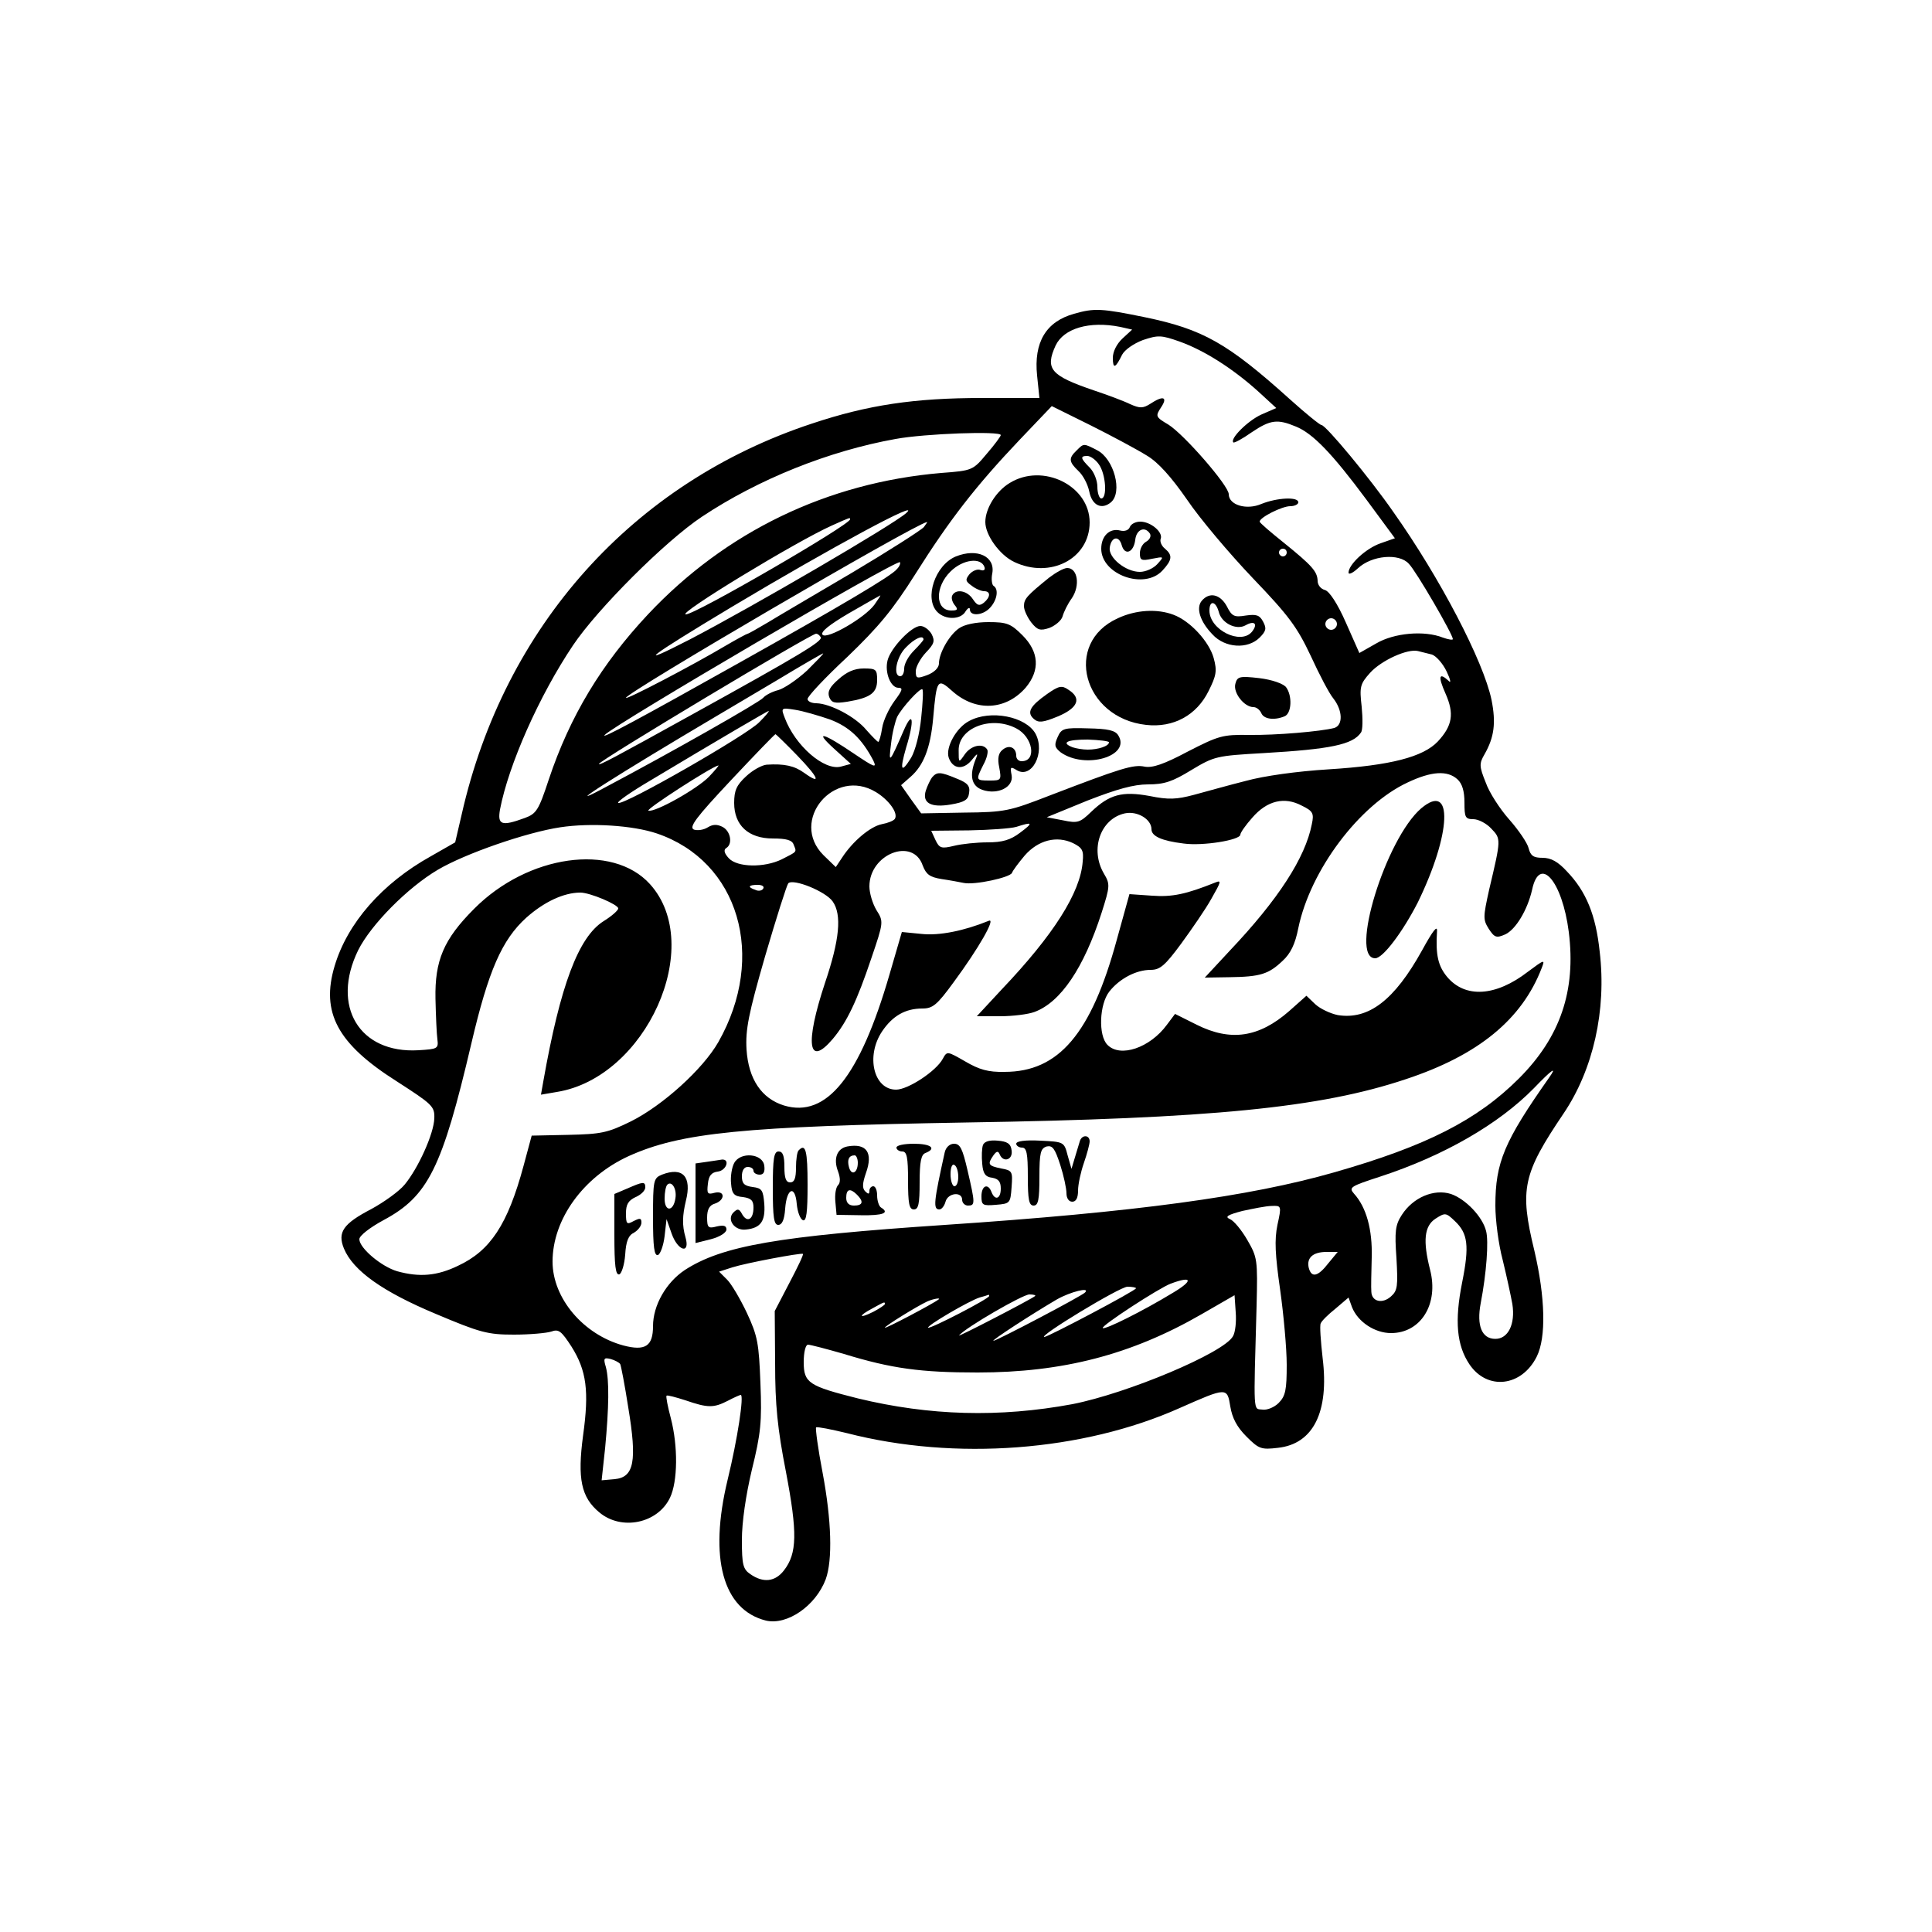 <?xml version="1.0" standalone="no"?>
<!DOCTYPE svg PUBLIC "-//W3C//DTD SVG 20010904//EN"
 "http://www.w3.org/TR/2001/REC-SVG-20010904/DTD/svg10.dtd">
<svg version="1.0" xmlns="http://www.w3.org/2000/svg"
 width="500pt" height="500pt" viewBox="0 0 500 500"
 preserveAspectRatio="xMidYMid meet">

<g transform="translate(0,500) scale(0.1,-0.1)"
fill="#000000" stroke="none">
<path d="M2780 4188 c-73 -20 -105 -74 -96 -160 l6 -58 -148 0 c-176 0 -296
-18 -440 -66 -464 -153 -797 -525 -907 -1011 l-17 -73 -63 -36 c-126 -70 -216
-173 -249 -284 -36 -120 7 -201 160 -298 93 -60 99 -65 98 -96 -1 -40 -42
-130 -77 -172 -14 -17 -53 -45 -86 -63 -73 -38 -88 -60 -71 -102 24 -58 101
-112 237 -169 116 -49 135 -54 203 -54 41 0 85 4 97 8 19 7 26 1 52 -39 39
-62 46 -115 30 -230 -15 -112 -5 -160 42 -199 57 -48 151 -29 183 38 20 42 21
133 2 206 -8 30 -13 56 -11 58 2 2 24 -4 49 -12 58 -20 73 -20 110 -1 15 8 31
15 33 15 9 0 -8 -113 -34 -220 -49 -203 -12 -336 99 -364 55 -13 129 38 155
107 18 50 15 152 -8 275 -12 62 -19 115 -17 118 3 2 39 -5 80 -15 280 -72 610
-47 861 65 122 54 123 54 131 4 5 -30 17 -53 42 -78 32 -32 38 -34 81 -29 92
10 133 93 116 232 -5 44 -8 85 -5 90 2 6 19 23 38 38 l34 29 9 -25 c15 -38 59
-67 101 -67 77 0 124 75 101 164 -19 75 -15 113 14 132 25 16 27 16 50 -6 34
-32 38 -64 19 -159 -20 -100 -14 -163 19 -212 46 -68 135 -58 174 20 25 50 22
154 -6 274 -39 160 -30 199 76 356 76 113 111 266 93 418 -10 95 -35 156 -85
208 -23 25 -41 35 -63 35 -23 0 -31 5 -36 25 -3 13 -26 47 -50 74 -24 27 -52
70 -61 96 -17 42 -17 49 -3 73 25 44 30 81 18 141 -21 100 -133 315 -254 486
-61 88 -175 225 -186 225 -4 0 -41 30 -81 66 -162 146 -226 182 -376 213 -112
23 -131 24 -183 9z m119 -34 l31 -7 -25 -23 c-15 -14 -25 -34 -25 -50 0 -30 7
-27 24 8 7 13 30 29 54 38 39 13 47 13 95 -4 64 -23 136 -69 201 -127 l49 -45
-39 -17 c-35 -16 -82 -63 -72 -72 2 -2 23 9 47 26 49 33 67 35 115 15 44 -18
94 -70 183 -190 l73 -99 -37 -13 c-38 -13 -83 -55 -83 -76 0 -6 11 -1 24 11
36 34 107 40 132 12 19 -19 114 -183 114 -195 0 -3 -12 -1 -26 4 -48 19 -126
12 -172 -15 l-44 -25 -35 79 c-22 50 -43 81 -54 84 -11 3 -19 13 -19 24 -1 24
-14 39 -87 98 -35 28 -63 52 -63 55 0 11 58 40 79 40 12 0 21 5 21 10 0 15
-55 12 -95 -4 -39 -17 -85 -3 -85 25 0 22 -115 154 -156 180 -34 20 -34 22
-19 45 18 27 5 31 -28 9 -19 -12 -27 -12 -52 -1 -16 8 -59 24 -95 36 -111 38
-126 55 -98 116 21 44 87 64 167 48z m69 -333 c29 -17 63 -55 104 -114 33 -49
110 -140 170 -203 94 -98 115 -127 150 -201 22 -48 48 -98 59 -111 24 -31 25
-69 2 -76 -35 -9 -150 -19 -221 -18 -68 1 -78 -2 -158 -43 -62 -33 -92 -43
-112 -39 -29 6 -61 -4 -246 -75 -103 -40 -115 -43 -221 -44 l-111 -2 -26 36
-26 37 25 22 c33 29 51 74 58 151 9 102 11 105 50 70 61 -54 139 -49 190 10
37 45 34 92 -9 135 -30 30 -40 34 -88 34 -32 0 -62 -6 -76 -16 -25 -17 -52
-64 -52 -91 0 -11 -12 -23 -30 -30 -27 -10 -30 -9 -30 10 0 11 12 33 26 48 22
23 24 30 15 48 -7 12 -20 21 -29 21 -23 0 -77 -57 -85 -89 -8 -31 8 -71 28
-71 13 0 10 -7 -10 -34 -14 -19 -29 -50 -32 -70 -3 -20 -8 -36 -10 -36 -2 0
-16 14 -31 31 -28 34 -93 68 -129 69 -13 0 -23 5 -23 11 0 7 46 56 103 109 81
78 117 121 177 216 87 138 155 226 269 346 l83 87 101 -50 c56 -28 121 -63
145 -78z m-378 53 c0 -3 -16 -25 -36 -48 -36 -43 -37 -44 -118 -50 -295 -25
-558 -152 -759 -366 -120 -128 -202 -263 -257 -428 -26 -79 -32 -88 -62 -99
-60 -22 -71 -18 -64 22 22 115 101 294 189 425 63 94 239 270 334 333 146 97
328 170 501 201 76 14 272 21 272 10z m-245 -202 c-35 -31 -395 -241 -560
-327 -146 -75 -110 -47 110 85 256 153 495 282 450 242z m-145 -16 c0 -14
-400 -246 -425 -246 -25 0 286 189 378 230 49 22 47 21 47 16z m191 -20 c-7
-8 -90 -61 -184 -117 -95 -56 -194 -114 -220 -130 -27 -16 -50 -29 -52 -29 -2
0 -28 -14 -57 -31 -84 -50 -258 -141 -258 -135 0 13 746 449 779 455 2 1 -2
-5 -8 -13z m939 -66 c0 -5 -4 -10 -10 -10 -5 0 -10 5 -10 10 0 6 5 10 10 10 6
0 10 -4 10 -10z m-1009 -43 c-13 -17 -145 -95 -411 -244 -255 -143 -357 -198
-345 -185 27 28 756 455 764 447 2 -3 -1 -11 -8 -18z m-58 -92 c-25 -34 -122
-90 -134 -78 -7 7 17 26 68 56 43 25 79 45 81 46 2 1 -5 -10 -15 -24z m1197
-50 c0 -8 -7 -15 -15 -15 -8 0 -15 7 -15 15 0 8 7 15 15 15 8 0 15 -7 15 -15z
m-1336 -34 c6 -10 -54 -46 -329 -198 -206 -114 -245 -135 -245 -130 0 8 549
337 562 337 4 0 9 -4 12 -9z m266 -6 c0 -2 -11 -15 -25 -29 -14 -14 -25 -34
-25 -46 0 -11 -4 -20 -10 -20 -20 0 -10 51 15 75 21 22 45 33 45 20z m1316
-39 c11 -4 28 -23 38 -44 10 -21 12 -32 5 -24 -25 23 -28 12 -8 -33 23 -52 18
-83 -20 -124 -38 -40 -122 -62 -282 -72 -82 -5 -168 -17 -215 -30 -44 -11
-104 -28 -134 -36 -45 -12 -66 -13 -115 -3 -71 13 -104 4 -151 -41 -29 -28
-35 -30 -73 -22 l-42 8 105 43 c77 30 120 42 157 42 42 0 63 7 112 37 60 36
65 37 187 44 173 10 231 22 252 53 5 6 5 36 2 67 -6 52 -4 59 22 88 29 32 97
63 124 56 8 -2 24 -6 36 -9z m-1617 -41 c-26 -24 -60 -47 -75 -51 -16 -4 -33
-13 -39 -20 -9 -11 -230 -137 -415 -235 -118 -63 41 38 293 187 28 17 102 60
162 96 61 37 112 66 115 67 3 0 -16 -19 -41 -44z m295 -123 c-4 -41 -15 -84
-26 -103 -26 -42 -30 -33 -13 26 22 71 18 100 -6 45 -37 -85 -40 -89 -33 -35
3 28 11 59 16 70 13 25 60 76 65 71 3 -2 1 -36 -3 -74z m-236 -4 c50 -19 82
-49 112 -106 10 -21 3 -18 -49 17 -81 55 -106 62 -52 13 l43 -39 -26 -7 c-43
-11 -118 54 -145 126 -10 26 -10 27 27 21 20 -3 61 -15 90 -25z m-183 -7 c-30
-32 -349 -215 -365 -209 -5 2 32 28 83 58 180 108 302 179 306 180 3 0 -8 -13
-24 -29z m98 -86 c56 -58 64 -78 18 -45 -25 18 -51 24 -97 21 -12 -1 -36 -14
-53 -30 -25 -23 -31 -37 -31 -69 0 -58 37 -92 100 -92 35 0 50 -4 54 -16 8
-20 10 -17 -31 -38 -45 -22 -115 -21 -137 3 -11 12 -14 21 -7 26 18 10 12 44
-9 55 -14 7 -25 7 -38 -1 -11 -7 -27 -9 -36 -6 -14 6 5 31 95 127 62 66 114
120 116 120 1 0 27 -25 56 -55z m-228 -55 c-31 -32 -140 -93 -157 -88 -8 3
164 114 181 117 3 1 -8 -12 -24 -29z m1937 -7 c12 -11 18 -30 18 -60 0 -38 2
-43 23 -43 13 0 34 -11 46 -24 26 -27 26 -27 -5 -158 -16 -72 -16 -78 -1 -102
15 -23 20 -24 43 -14 27 13 57 63 69 115 19 91 78 24 95 -109 19 -152 -22
-272 -129 -379 -108 -108 -240 -175 -478 -243 -220 -63 -515 -103 -1007 -136
-433 -29 -577 -54 -674 -117 -48 -32 -82 -91 -82 -145 0 -52 -20 -65 -77 -50
-103 28 -183 122 -183 217 0 109 79 219 197 273 135 61 297 77 873 87 634 10
917 38 1138 112 188 62 301 155 352 288 9 23 7 22 -36 -10 -83 -64 -162 -69
-209 -13 -23 28 -30 56 -26 118 1 17 -11 1 -39 -50 -71 -128 -138 -180 -218
-167 -19 4 -45 16 -58 28 l-23 22 -45 -40 c-78 -68 -151 -79 -239 -35 l-56 28
-21 -28 c-44 -60 -121 -86 -154 -52 -24 24 -21 105 5 138 26 33 69 56 107 56
24 0 37 11 79 68 27 37 63 89 78 116 25 44 27 49 10 42 -75 -30 -111 -38 -164
-34 l-58 4 -33 -119 c-66 -242 -150 -341 -290 -341 -43 -1 -66 6 -102 27 -47
27 -47 27 -58 7 -17 -32 -90 -80 -121 -80 -58 0 -79 87 -36 151 27 40 60 59
104 59 27 0 38 9 81 68 65 88 110 167 91 159 -64 -26 -128 -39 -174 -34 l-51
5 -32 -110 c-77 -265 -163 -372 -273 -339 -58 18 -92 68 -97 145 -3 51 5 92
48 241 29 99 56 184 60 189 13 13 97 -21 115 -47 24 -34 18 -99 -20 -211 -52
-157 -44 -220 20 -145 37 44 63 99 100 209 32 94 32 95 13 125 -10 17 -18 44
-18 61 0 84 113 128 138 54 9 -23 18 -30 49 -35 21 -3 47 -8 57 -10 28 -6 120
14 125 26 2 6 17 26 33 45 35 40 83 52 125 32 24 -12 28 -19 25 -48 -6 -80
-75 -189 -209 -330 l-65 -70 60 0 c33 0 73 5 89 11 68 25 128 114 174 257 22
69 22 74 6 101 -37 63 -9 142 54 156 32 7 69 -15 69 -41 0 -18 26 -30 83 -37
50 -7 147 9 147 23 0 5 14 25 31 44 38 44 83 55 128 31 29 -14 32 -20 26 -48
-17 -87 -87 -195 -212 -327 l-65 -70 63 1 c81 1 102 8 138 42 21 19 33 44 41
85 31 150 158 319 283 377 61 29 103 32 129 8z m-1505 -33 c33 -20 58 -54 49
-69 -3 -5 -18 -11 -34 -14 -30 -6 -76 -45 -103 -87 l-16 -24 -32 31 c-89 89
28 229 136 163z m-567 -107 c212 -72 285 -318 159 -540 -40 -70 -144 -164
-226 -205 -61 -30 -77 -33 -162 -35 l-95 -2 -21 -78 c-41 -152 -86 -220 -170
-259 -54 -26 -99 -30 -157 -14 -41 12 -98 60 -98 83 0 9 27 30 62 49 116 62
152 134 228 458 44 188 79 268 142 325 46 41 97 65 140 65 25 0 98 -31 98 -41
0 -5 -17 -20 -38 -33 -65 -41 -112 -166 -156 -415 l-6 -34 41 7 c231 37 385
379 241 538 -97 107 -316 76 -455 -64 -79 -79 -102 -134 -100 -233 1 -44 3
-91 5 -105 3 -24 0 -25 -49 -28 -153 -9 -227 114 -156 259 33 66 128 162 206
208 71 42 230 97 317 110 79 12 188 5 250 -16z m940 2 c-25 -19 -46 -25 -84
-25 -28 0 -67 -4 -87 -9 -33 -8 -38 -6 -48 15 l-11 24 98 1 c53 1 108 5 122 9
43 14 45 11 10 -15z m-665 -145 c-3 -5 -12 -7 -20 -3 -21 7 -19 13 6 13 11 0
18 -4 14 -10z m2034 -489 c-116 -165 -139 -219 -139 -331 0 -37 8 -100 19
-141 10 -41 21 -92 25 -114 8 -52 -11 -90 -44 -90 -35 0 -49 34 -38 92 15 78
21 161 14 187 -9 37 -53 83 -91 96 -44 14 -98 -9 -127 -54 -17 -26 -19 -43
-14 -112 4 -72 3 -84 -14 -99 -22 -20 -50 -14 -51 12 -1 10 0 50 1 89 2 72
-14 130 -46 165 -14 16 -9 19 68 44 165 54 307 136 398 229 47 49 61 58 39 27z
m-703 -381 c-8 -39 -6 -77 7 -168 9 -64 17 -152 17 -194 0 -65 -3 -81 -21 -99
-11 -11 -30 -19 -42 -17 -24 3 -23 -18 -15 268 3 121 2 126 -24 171 -15 26
-35 50 -45 54 -14 6 -6 11 32 21 28 6 62 13 76 13 25 1 26 1 15 -49z m-1263
-150 l-38 -73 1 -136 c0 -106 6 -168 28 -280 30 -158 29 -211 -5 -255 -23 -30
-54 -33 -87 -10 -19 13 -22 24 -22 89 0 45 10 115 26 182 23 93 26 124 22 223
-4 103 -7 122 -35 182 -17 36 -40 75 -51 86 l-21 21 34 11 c34 11 177 38 183
35 2 -2 -14 -35 -35 -75z m1395 51 c-27 -35 -44 -39 -51 -12 -6 26 11 41 46
41 l29 0 -24 -29z m-403 -77 c-79 -48 -176 -96 -181 -91 -6 5 146 104 176 115
56 21 59 8 5 -24z m-95 12 c0 -6 -228 -126 -237 -126 -19 0 195 130 215 130
12 0 22 -2 22 -4z m-132 -11 c-8 -9 -229 -125 -237 -125 -7 0 99 69 164 107
35 20 88 33 73 18z m-248 -9 c0 -7 -153 -86 -158 -82 -4 5 105 69 133 78 11 3
21 6 23 7 1 1 2 -1 2 -3z m119 0 c-9 -8 -204 -109 -197 -102 18 21 165 106
182 106 11 0 17 -2 15 -4z m512 -104 c-23 -43 -273 -148 -416 -176 -189 -35
-369 -30 -555 15 -127 32 -140 40 -140 94 0 26 5 45 11 45 6 0 48 -11 93 -24
124 -38 199 -48 346 -48 220 0 398 46 580 151 l85 49 3 -44 c2 -24 -1 -52 -7
-62z m-762 95 c-14 -11 -139 -77 -139 -73 0 4 82 55 110 68 16 7 36 10 29 5z
m-139 -12 c0 -2 -13 -11 -30 -20 -38 -19 -40 -11 -2 9 31 17 32 18 32 11z
m-685 -155 c2 -3 12 -55 21 -113 23 -139 15 -180 -35 -185 l-34 -3 9 83 c10
106 11 176 2 210 -7 23 -5 25 12 21 11 -3 22 -9 25 -13z"/>
<path d="M2786 3834 c-21 -20 -20 -29 5 -53 12 -11 24 -34 28 -53 7 -36 32
-48 56 -28 31 26 8 113 -36 135 -35 18 -34 18 -53 -1z m58 -36 c18 -25 22 -88
6 -88 -5 0 -10 14 -10 30 0 17 -9 39 -20 50 -24 24 -25 30 -6 30 8 0 22 -10
30 -22z"/>
<path d="M2613 3750 c-35 -21 -63 -66 -63 -101 0 -34 37 -85 74 -103 94 -45
196 8 196 102 0 95 -121 155 -207 102z"/>
<path d="M2924 3636 c-3 -8 -13 -12 -25 -9 -27 7 -49 -14 -49 -47 0 -67 111
-107 158 -57 26 28 27 40 7 57 -9 7 -14 19 -11 26 6 17 -26 44 -53 44 -12 0
-24 -6 -27 -14z m52 -17 c4 -7 -1 -16 -10 -21 -9 -5 -16 -18 -16 -30 0 -18 4
-20 32 -14 31 6 31 6 13 -14 -10 -11 -30 -20 -45 -20 -37 0 -82 37 -78 63 4
28 24 32 31 6 8 -28 31 -19 35 14 3 27 25 36 38 16z"/>
<path d="M2474 3560 c-54 -22 -83 -109 -48 -144 21 -21 61 -20 73 2 6 9 11 11
11 5 0 -19 35 -16 53 5 18 20 22 48 8 56 -4 3 -6 18 -3 32 8 44 -39 66 -94 44z
m74 -28 c2 -7 -2 -10 -11 -7 -7 3 -20 -2 -28 -11 -11 -14 -11 -18 6 -30 10 -8
25 -14 32 -14 17 0 17 -15 -1 -30 -12 -9 -17 -7 -28 9 -14 22 -43 28 -53 11
-4 -6 -1 -17 5 -25 10 -12 9 -15 -8 -15 -42 0 -43 61 -2 101 31 31 79 38 88
11z"/>
<path d="M2715 3505 c-58 -47 -65 -55 -65 -74 0 -10 9 -29 19 -42 16 -20 23
-22 47 -14 15 6 31 19 34 30 3 11 13 32 24 47 22 33 15 78 -12 78 -9 0 -30
-12 -47 -25z"/>
<path d="M3110 3445 c-15 -18 -5 -53 28 -87 32 -35 91 -39 122 -8 17 17 18 24
9 41 -9 17 -17 20 -45 16 -30 -5 -36 -2 -49 24 -17 31 -45 38 -65 14z m44 -28
c7 -30 46 -49 70 -35 23 13 32 3 16 -17 -29 -35 -110 5 -110 55 0 27 16 25 24
-3z"/>
<path d="M2893 3400 c-142 -64 -90 -258 73 -276 71 -8 131 25 162 88 20 40 22
52 13 85 -12 43 -61 96 -104 112 -42 16 -97 13 -144 -9z"/>
<path d="M2170 3242 c-23 -20 -29 -32 -24 -46 6 -15 14 -17 47 -12 60 10 77
23 77 56 0 28 -3 30 -35 30 -24 0 -44 -9 -65 -28z"/>
<path d="M3197 3230 c-6 -23 23 -60 47 -60 8 0 16 -7 20 -15 6 -16 33 -20 60
-9 19 7 21 54 4 76 -8 9 -36 19 -69 23 -52 6 -57 4 -62 -15z"/>
<path d="M2710 3204 c-44 -31 -54 -48 -34 -65 12 -10 23 -9 62 7 52 22 62 47
27 69 -17 12 -25 10 -55 -11z"/>
<path d="M2508 3134 c-33 -17 -61 -68 -53 -94 10 -30 37 -34 59 -8 16 20 18
20 11 3 -17 -42 -11 -69 17 -79 40 -14 82 7 76 38 -4 21 -3 23 13 13 39 -24
75 45 49 94 -25 45 -117 63 -172 33z m122 -19 c43 -22 54 -85 14 -85 -8 0 -14
6 -14 14 0 22 -19 30 -36 15 -10 -8 -13 -22 -8 -45 6 -33 5 -34 -25 -34 -36 0
-36 1 -16 41 9 16 13 34 10 39 -11 18 -42 11 -58 -12 -16 -23 -16 -23 -16 10
-1 58 84 91 149 57z"/>
<path d="M2737 3092 c-9 -20 -8 -26 8 -39 63 -45 183 -10 149 44 -8 13 -27 17
-78 18 -63 2 -69 0 -79 -23z m133 -13 c0 -10 -28 -19 -55 -19 -13 0 -30 3 -39
6 -31 12 -15 20 39 20 30 -1 55 -4 55 -7z"/>
<path d="M2412 2988 c-5 -7 -12 -22 -16 -34 -10 -32 13 -45 65 -36 35 6 45 12
47 30 3 18 -4 26 -32 37 -43 18 -51 18 -64 3z"/>
<path d="M3678 2908 c-92 -79 -187 -388 -119 -388 20 0 71 68 110 144 87 178
93 315 9 244z"/>
<path d="M2795 2048 c-2 -7 -8 -26 -13 -43 l-9 -30 -10 35 c-9 35 -10 35 -71
38 -38 2 -62 -1 -62 -8 0 -5 7 -10 15 -10 12 0 15 -15 15 -75 0 -60 3 -75 15
-75 12 0 15 15 15 74 0 63 3 74 19 79 15 3 21 -5 35 -48 9 -28 16 -61 16 -73
0 -13 6 -22 15 -22 10 0 15 10 15 29 0 16 7 48 15 71 8 23 15 49 15 56 0 17
-19 18 -25 2z"/>
<path d="M2544 2037 c-3 -8 -4 -30 -2 -49 2 -25 8 -34 26 -36 16 -3 22 -10 22
-28 0 -27 -15 -32 -24 -9 -9 24 -26 17 -26 -11 0 -23 3 -25 38 -22 36 3 37 4
40 46 3 40 2 43 -27 48 -34 7 -36 11 -20 34 8 11 12 12 16 3 9 -23 35 -15 31
10 -2 17 -11 23 -36 25 -21 2 -34 -2 -38 -11z"/>
<path d="M2193 2033 c-27 -5 -37 -32 -24 -65 6 -17 6 -29 0 -35 -6 -6 -9 -25
-7 -44 l3 -33 63 -1 c58 -1 75 6 52 20 -5 3 -10 17 -10 31 0 13 -4 24 -10 24
-5 0 -10 -5 -10 -12 0 -9 -3 -9 -11 -1 -8 8 -7 21 2 47 19 53 2 78 -48 69z
m27 -42 c0 -27 -17 -35 -23 -11 -5 19 0 30 15 30 4 0 8 -9 8 -19z m-2 -83 c18
-18 15 -28 -8 -28 -13 0 -20 7 -20 20 0 23 10 26 28 8z"/>
<path d="M2320 2030 c0 -5 7 -10 15 -10 12 0 15 -15 15 -75 0 -60 3 -75 15
-75 12 0 15 14 15 70 0 54 4 72 15 76 30 12 14 24 -30 24 -25 0 -45 -4 -45
-10z"/>
<path d="M2445 2018 c-28 -127 -31 -148 -14 -148 6 0 13 9 16 20 6 23 43 27
43 5 0 -8 7 -15 15 -15 19 0 19 5 -1 91 -13 56 -19 69 -35 69 -11 0 -21 -9
-24 -22z m35 -64 c0 -13 -4 -24 -10 -24 -5 0 -10 14 -10 31 0 17 4 28 10 24 6
-3 10 -17 10 -31z"/>
<path d="M2067 2023 c-4 -3 -7 -24 -7 -45 0 -27 -4 -38 -15 -38 -11 0 -15 11
-15 40 0 29 -4 40 -15 40 -12 0 -15 -17 -15 -95 0 -76 3 -95 14 -95 10 0 16
13 18 42 4 54 26 62 30 12 2 -21 9 -39 16 -42 9 -3 12 20 12 92 0 88 -5 108
-23 89z"/>
<path d="M1900 1990 c-6 -11 -10 -35 -8 -53 2 -27 8 -33 31 -35 21 -3 27 -9
27 -27 0 -31 -16 -40 -29 -18 -8 15 -12 16 -23 5 -18 -18 3 -48 33 -44 38 4
50 22 47 66 -3 36 -6 41 -30 44 -22 3 -28 9 -28 28 0 15 6 24 15 24 8 0 15 -4
15 -10 0 -5 7 -10 16 -10 10 0 14 7 12 23 -4 32 -62 37 -78 7z"/>
<path d="M1828 1993 l-28 -4 0 -103 0 -103 40 10 c23 6 40 17 40 25 0 10 -7
12 -25 8 -22 -6 -25 -3 -25 23 0 21 6 32 20 36 27 9 27 35 -1 28 -18 -5 -20
-2 -17 23 2 21 9 30 26 32 22 3 32 33 10 31 -7 -1 -25 -4 -40 -6z"/>
<path d="M1713 1960 c-22 -9 -23 -15 -23 -111 0 -76 3 -100 13 -97 6 3 14 24
17 49 l5 44 13 -37 c16 -46 49 -55 36 -10 -9 31 -8 56 1 94 16 63 -8 89 -62
68z m35 -61 c-5 -35 -28 -36 -28 -1 0 16 3 32 7 36 11 11 25 -10 21 -35z"/>
<path d="M1623 1924 l-33 -14 0 -106 c0 -80 3 -105 13 -102 6 3 13 25 15 51 2
34 8 50 23 57 10 6 19 17 19 26 0 12 -4 12 -20 4 -18 -10 -20 -8 -20 20 0 23
6 33 25 42 14 6 25 17 25 25 0 16 -6 15 -47 -3z"/>
</g>
</svg>

